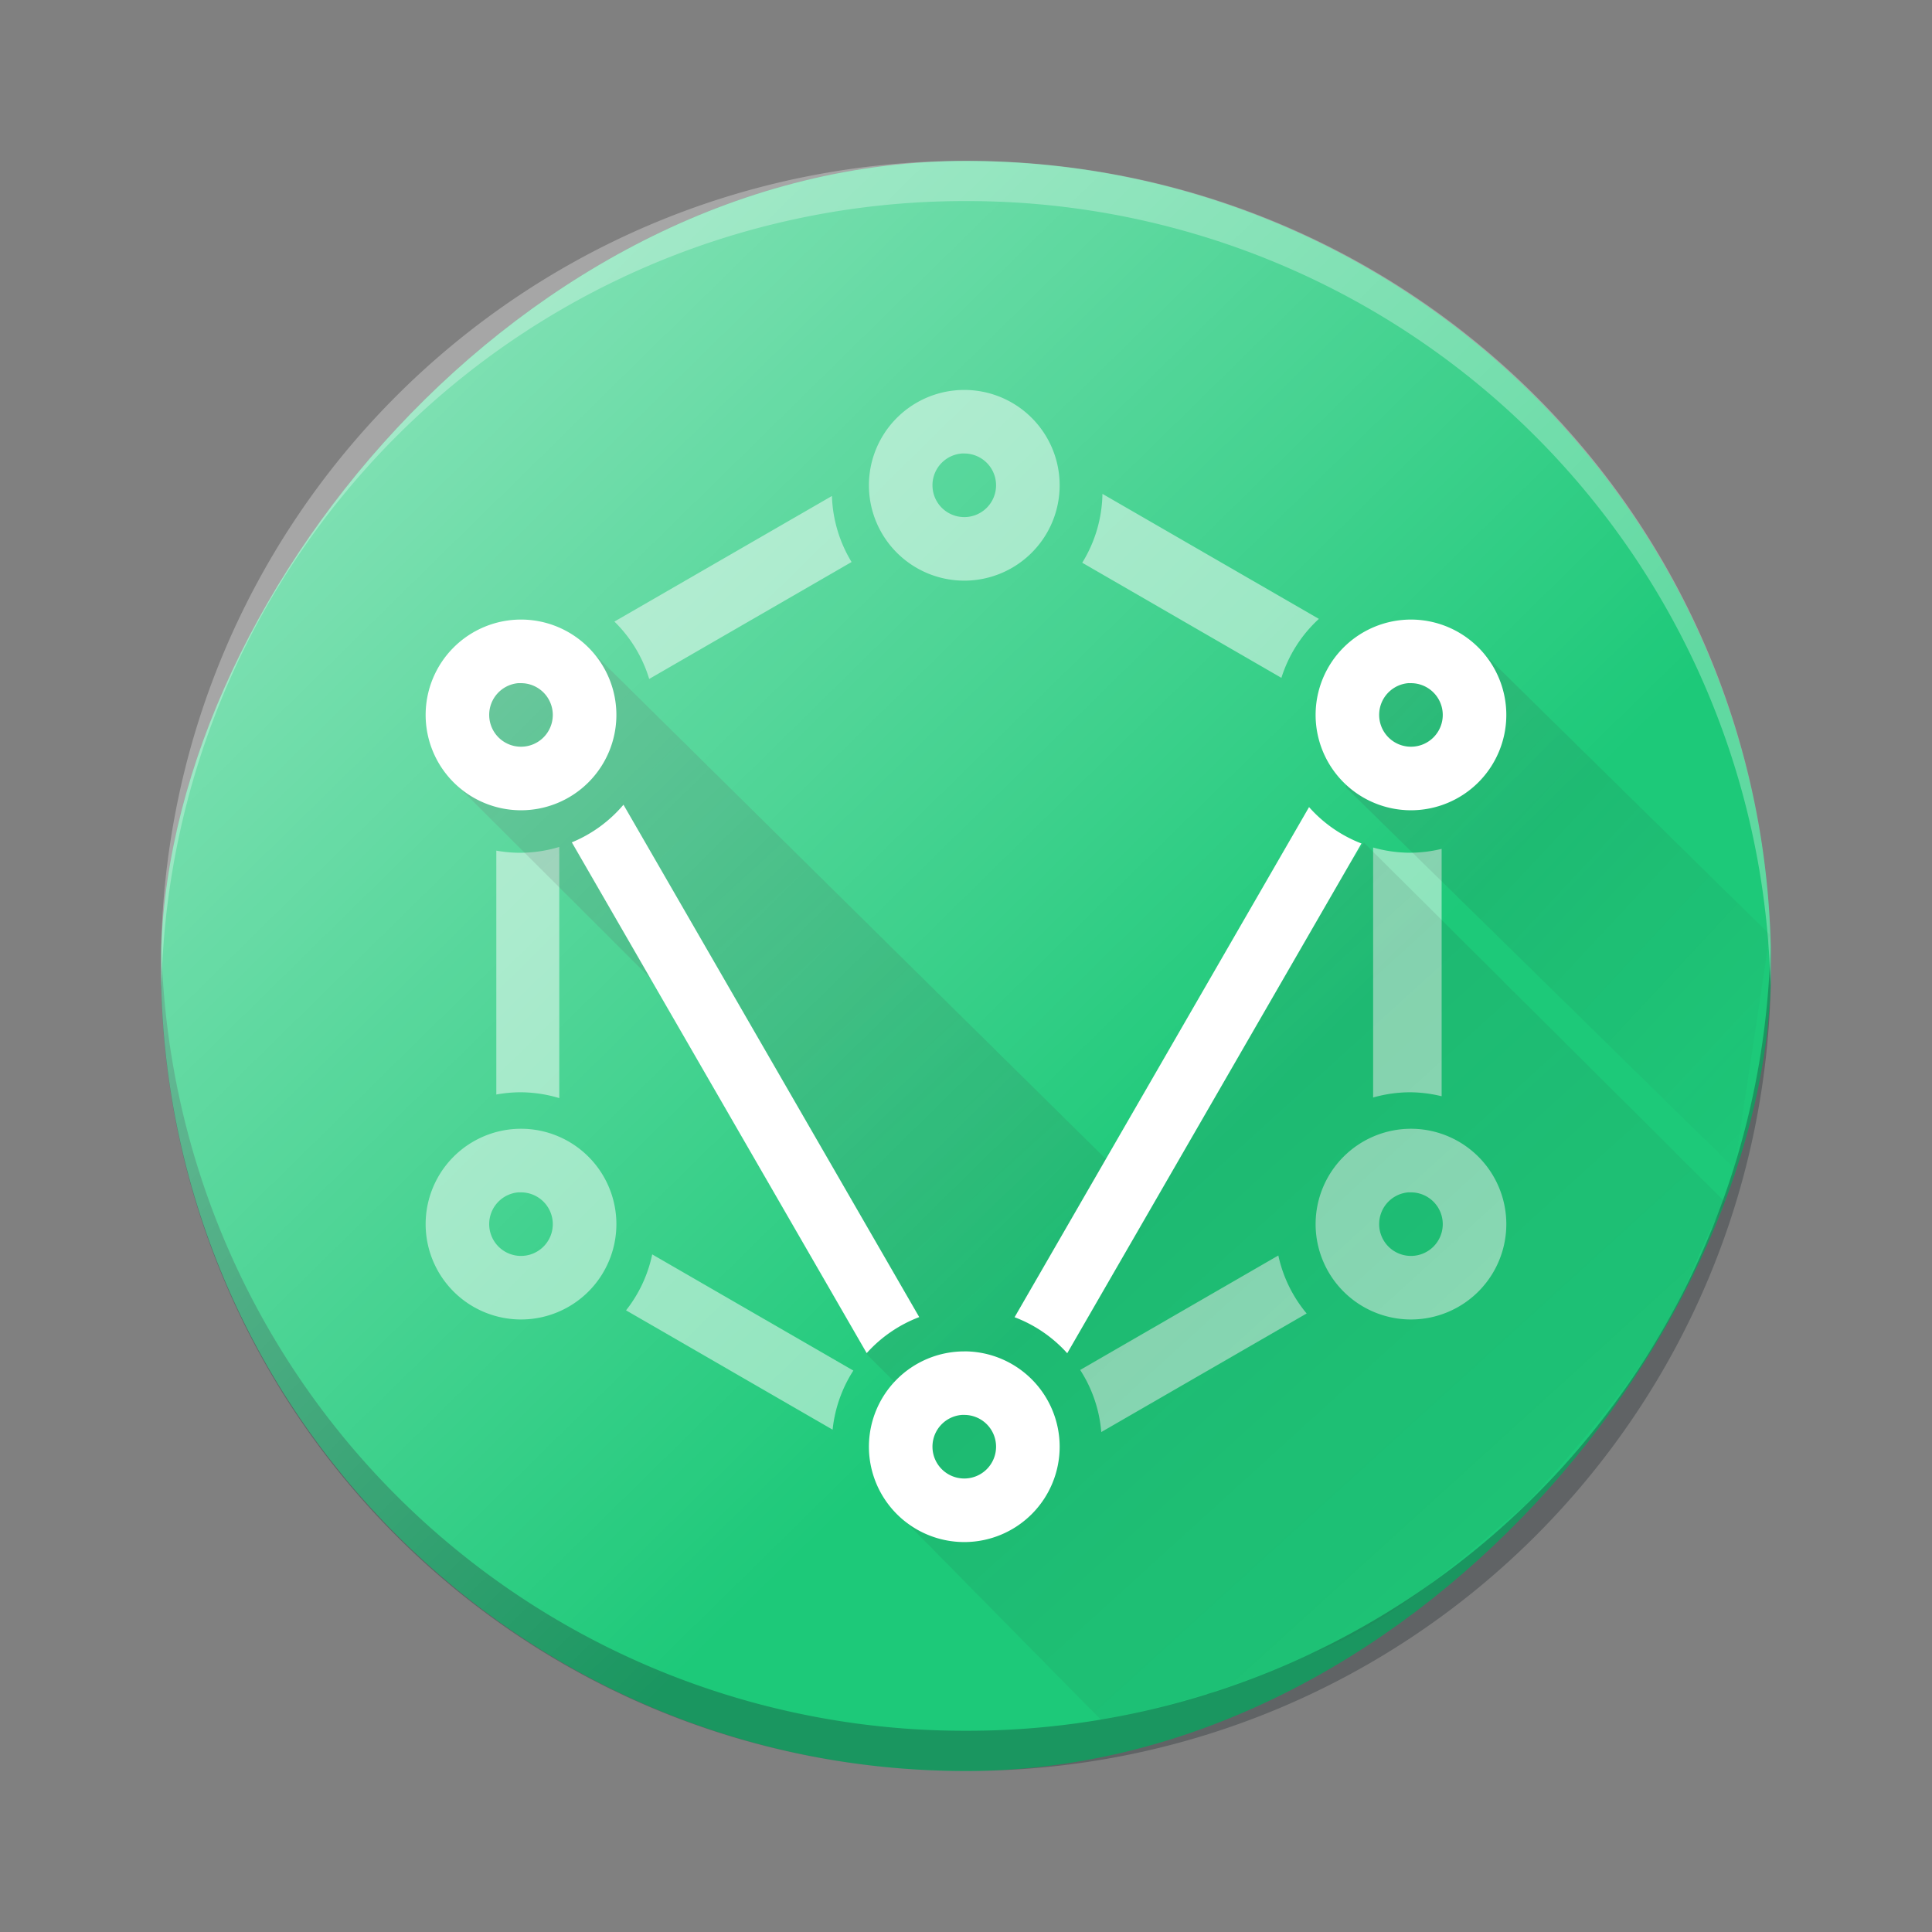 <svg xmlns="http://www.w3.org/2000/svg" xmlns:xlink="http://www.w3.org/1999/xlink" width="48" height="48"><rect width="100%" height="100%" fill="#808080" stroke="none"/><defs><linearGradient id="c"><stop offset="0" style="stop-color:#fff;stop-opacity:0"/><stop offset="1" style="stop-color:#fff;stop-opacity:1"/></linearGradient><linearGradient id="a" x1="22.54" x2="42.646" y1="23.775" y2="44.054" gradientTransform="translate(30)" gradientUnits="userSpaceOnUse"><stop stop-color="#292c2f"/><stop offset="1" stop-color="#292c2f" stop-opacity="0"/></linearGradient><linearGradient xlink:href="#a" id="e" x1="-21.261" x2="10.555" y1="13.899" y2="48.902" gradientTransform="translate(30)" gradientUnits="userSpaceOnUse"/><linearGradient xlink:href="#a" id="d" x1="-7.283" x2="11.881" y1="15.656" y2="33.523" gradientTransform="translate(30)" gradientUnits="userSpaceOnUse"/><linearGradient xlink:href="#c" id="f" x1="-30.501" x2="-10.501" y1="28.25" y2="7.875" gradientUnits="userSpaceOnUse"/></defs><rect width="40" height="40" x="-44" y="4" rx="20" style="color:#000;clip-rule:nonzero;display:inline;overflow:visible;visibility:visible;opacity:1;isolation:auto;mix-blend-mode:normal;color-interpolation:sRGB;color-interpolation-filters:linearRGB;solid-color:#000;solid-opacity:1;fill:#1dc979;fill-opacity:1;fill-rule:nonzero;stroke-width:1;stroke-linecap:butt;stroke-linejoin:miter;stroke-miterlimit:4;stroke-dasharray:none;stroke-dashoffset:0;stroke-opacity:1;color-rendering:auto;image-rendering:auto;shape-rendering:auto;text-rendering:auto" transform="scale(-1 1)"/><path d="M4.01 23.5c-.003.167-.011.332-.011.5 0 11.08 8.92 20 20 20s20-8.92 20-20c0-.168-.009-.333-.013-.5A19.953 19.953 0 0 1 24 43 19.95 19.95 0 0 1 4.01 23.5" style="opacity:.3;fill:#161e25;stroke-width:2.8;stroke-opacity:.55"/><path d="M4.01 24.496c-.003-.167-.011-.332-.011-.5 0-11.08 8.92-20 20-20s20 8.92 20 20c0 .168-.009.333-.013.5A19.953 19.953 0 0 0 24 4.996a19.95 19.95 0 0 0-19.988 19.5" style="opacity:.3;fill:#fff;fill-opacity:1;stroke-width:2.8;stroke-opacity:.55"/><path d="M27.39 12.27a3.36 3.36 0 0 1-.502 1.711l4.948 2.86a3.35 3.35 0 0 1 .931-1.465zm-6.72.052-5.405 3.121a3.35 3.35 0 0 1 .864 1.425l5.028-2.905a3.36 3.36 0 0 1-.488-1.641m-6.774 8.72a3.4 3.4 0 0 1-.972.145 3.4 3.4 0 0 1-.592-.053v6.059a3.4 3.4 0 0 1 .592-.056 3.4 3.4 0 0 1 .972.145zm20.22.015v6.21a3.4 3.4 0 0 1 .918-.13 3.4 3.4 0 0 1 .784.099V21.09a3.4 3.4 0 0 1-.784.096 3.4 3.4 0 0 1-.919-.13m-17.91 10.109a3.35 3.35 0 0 1-.65 1.39l5.132 2.965a3.35 3.35 0 0 1 .515-1.468zm15.556.027-4.923 2.844a3.35 3.35 0 0 1 .524 1.543l5.102-2.946a3.35 3.35 0 0 1-.703-1.44M23.958 9.688a2.37 2.37 0 0 0-2.37 2.368 2.37 2.37 0 0 0 2.37 2.37 2.37 2.37 0 0 0 2.369-2.37 2.37 2.37 0 0 0-2.37-2.368m-.056 1.579h.056a.79.79 0 0 1 .79.79.79.79 0 0 1-.79.79.79.79 0 0 1-.79-.79.79.79 0 0 1 .734-.79M35.055 28.044a2.37 2.37 0 0 0-2.369 2.369 2.37 2.37 0 0 0 2.37 2.369 2.37 2.37 0 0 0 2.368-2.37 2.37 2.37 0 0 0-2.369-2.368M35 29.624h.055a.79.79 0 0 1 .79.789.79.79 0 0 1-.79.79.79.79 0 0 1-.79-.79.79.79 0 0 1 .735-.79" style="color:#000;clip-rule:nonzero;display:inline;overflow:visible;visibility:visible;opacity:.5;isolation:auto;mix-blend-mode:normal;color-interpolation:sRGB;color-interpolation-filters:linearRGB;solid-color:#000;solid-opacity:1;fill:#fff;fill-opacity:1;fill-rule:nonzero;stroke:none;stroke-width:.633;stroke-linecap:butt;stroke-linejoin:miter;stroke-miterlimit:4;stroke-dasharray:none;stroke-dashoffset:0;stroke-opacity:1;marker:none;color-rendering:auto;image-rendering:auto;shape-rendering:auto;text-rendering:auto"/><path d="m33.438 19.562 9.656 9.47.875-5.813L36.625 16 34 16.406z" style="color:#000;clip-rule:nonzero;display:inline;overflow:visible;visibility:visible;opacity:.21;isolation:auto;mix-blend-mode:normal;color-interpolation:sRGB;color-interpolation-filters:linearRGB;solid-color:#000;solid-opacity:1;fill:url(#d);fill-opacity:1;fill-rule:nonzero;stroke:none;stroke-width:1;stroke-linecap:butt;stroke-linejoin:miter;stroke-miterlimit:4;stroke-dasharray:none;stroke-dashoffset:0;stroke-opacity:1;color-rendering:auto;image-rendering:auto;shape-rendering:auto;text-rendering:auto"/><path d="M35.055 15.393a2.37 2.37 0 0 0-2.369 2.369 2.37 2.37 0 0 0 2.37 2.369 2.37 2.37 0 0 0 2.368-2.37 2.37 2.37 0 0 0-2.369-2.368M35 16.973h.055a.79.79 0 0 1 .79.789.79.79 0 0 1-.79.79.79.79 0 0 1-.79-.79.79.79 0 0 1 .735-.79" style="color:#000;clip-rule:nonzero;display:inline;overflow:visible;visibility:visible;opacity:1;isolation:auto;mix-blend-mode:normal;color-interpolation:sRGB;color-interpolation-filters:linearRGB;solid-color:#000;solid-opacity:1;fill:#fff;fill-opacity:1;fill-rule:nonzero;stroke:none;stroke-width:.633;stroke-linecap:butt;stroke-linejoin:miter;stroke-miterlimit:4;stroke-dasharray:none;stroke-dashoffset:0;stroke-opacity:1;marker:none;color-rendering:auto;image-rendering:auto;shape-rendering:auto;text-rendering:auto"/><path d="M12.945 28.044a2.37 2.37 0 0 0-2.37 2.369 2.37 2.37 0 0 0 2.37 2.369 2.37 2.37 0 0 0 2.369-2.37 2.37 2.37 0 0 0-2.37-2.368m-.056 1.58h.056a.79.79 0 0 1 .79.789.79.79 0 0 1-.79.79.79.79 0 0 1-.79-.79.79.79 0 0 1 .734-.79" style="color:#000;clip-rule:nonzero;display:inline;overflow:visible;visibility:visible;opacity:.5;isolation:auto;mix-blend-mode:normal;color-interpolation:sRGB;color-interpolation-filters:linearRGB;solid-color:#000;solid-opacity:1;fill:#fff;fill-opacity:1;fill-rule:nonzero;stroke:none;stroke-width:.633;stroke-linecap:butt;stroke-linejoin:miter;stroke-miterlimit:4;stroke-dasharray:none;stroke-dashoffset:0;stroke-opacity:1;marker:none;color-rendering:auto;image-rendering:auto;shape-rendering:auto;text-rendering:auto"/><path d="m14.578 16.063-3.015.343-.344 2.969 7.181 7.166 3.145 7.117 1.457 1.453-.95 2.239 5.302 5.379a21 21 0 0 0 2.634-.649l.02.02.142-.069c1.104-.355 1.878-.706 2.377-.926 2.04-.749 3.677-2.3 5.378-3.726 4.211-4.607 3.732-5.36 4.956-7.514l-8.972-8.928-5.764 8.5Z" style="color:#000;clip-rule:nonzero;display:inline;overflow:visible;visibility:visible;opacity:.21;isolation:auto;mix-blend-mode:normal;color-interpolation:sRGB;color-interpolation-filters:linearRGB;solid-color:#000;solid-opacity:1;fill:url(#e);fill-opacity:1;fill-rule:nonzero;stroke:none;stroke-width:1;stroke-linecap:butt;stroke-linejoin:miter;stroke-miterlimit:4;stroke-dasharray:none;stroke-dashoffset:0;stroke-opacity:1;color-rendering:auto;image-rendering:auto;shape-rendering:auto;text-rendering:auto"/><path d="M12.945 15.393a2.37 2.37 0 0 0-2.37 2.369 2.37 2.37 0 0 0 2.37 2.369 2.37 2.37 0 0 0 2.369-2.37 2.37 2.37 0 0 0-2.37-2.368m-.056 1.58h.056a.79.79 0 0 1 .79.789.79.79 0 0 1-.79.79.79.79 0 0 1-.79-.79.79.79 0 0 1 .734-.79M23.958 33.575a2.37 2.37 0 0 0-2.37 2.369 2.37 2.37 0 0 0 2.37 2.368 2.37 2.37 0 0 0 2.369-2.368 2.37 2.37 0 0 0-2.37-2.37m-.056 1.579h.056a.79.79 0 0 1 .79.79.79.79 0 0 1-.79.79.79.79 0 0 1-.79-.79.79.79 0 0 1 .734-.79M15.49 19.993a3.35 3.35 0 0 1-1.283.935l7.326 12.69a3.35 3.35 0 0 1 1.305-.895zM32.523 20.052l-7.316 12.674a3.35 3.35 0 0 1 1.308.895l7.31-12.665a3.35 3.35 0 0 1-1.302-.904" style="color:#000;clip-rule:nonzero;display:inline;overflow:visible;visibility:visible;opacity:1;isolation:auto;mix-blend-mode:normal;color-interpolation:sRGB;color-interpolation-filters:linearRGB;solid-color:#000;solid-opacity:1;fill:#fff;fill-opacity:1;fill-rule:nonzero;stroke:none;stroke-width:.633;stroke-linecap:butt;stroke-linejoin:miter;stroke-miterlimit:4;stroke-dasharray:none;stroke-dashoffset:0;stroke-opacity:1;marker:none;color-rendering:auto;image-rendering:auto;shape-rendering:auto;text-rendering:auto"/><rect width="40" height="40" x="-44" y="4" rx="20" style="color:#000;clip-rule:nonzero;display:inline;overflow:visible;visibility:visible;opacity:.45;isolation:auto;mix-blend-mode:normal;color-interpolation:sRGB;color-interpolation-filters:linearRGB;solid-color:#000;solid-opacity:1;fill:url(#f);fill-opacity:1;fill-rule:nonzero;stroke-width:1;stroke-linecap:butt;stroke-linejoin:miter;stroke-miterlimit:4;stroke-dasharray:none;stroke-dashoffset:0;stroke-opacity:1;color-rendering:auto;image-rendering:auto;shape-rendering:auto;text-rendering:auto" transform="scale(-1 1)"/></svg>